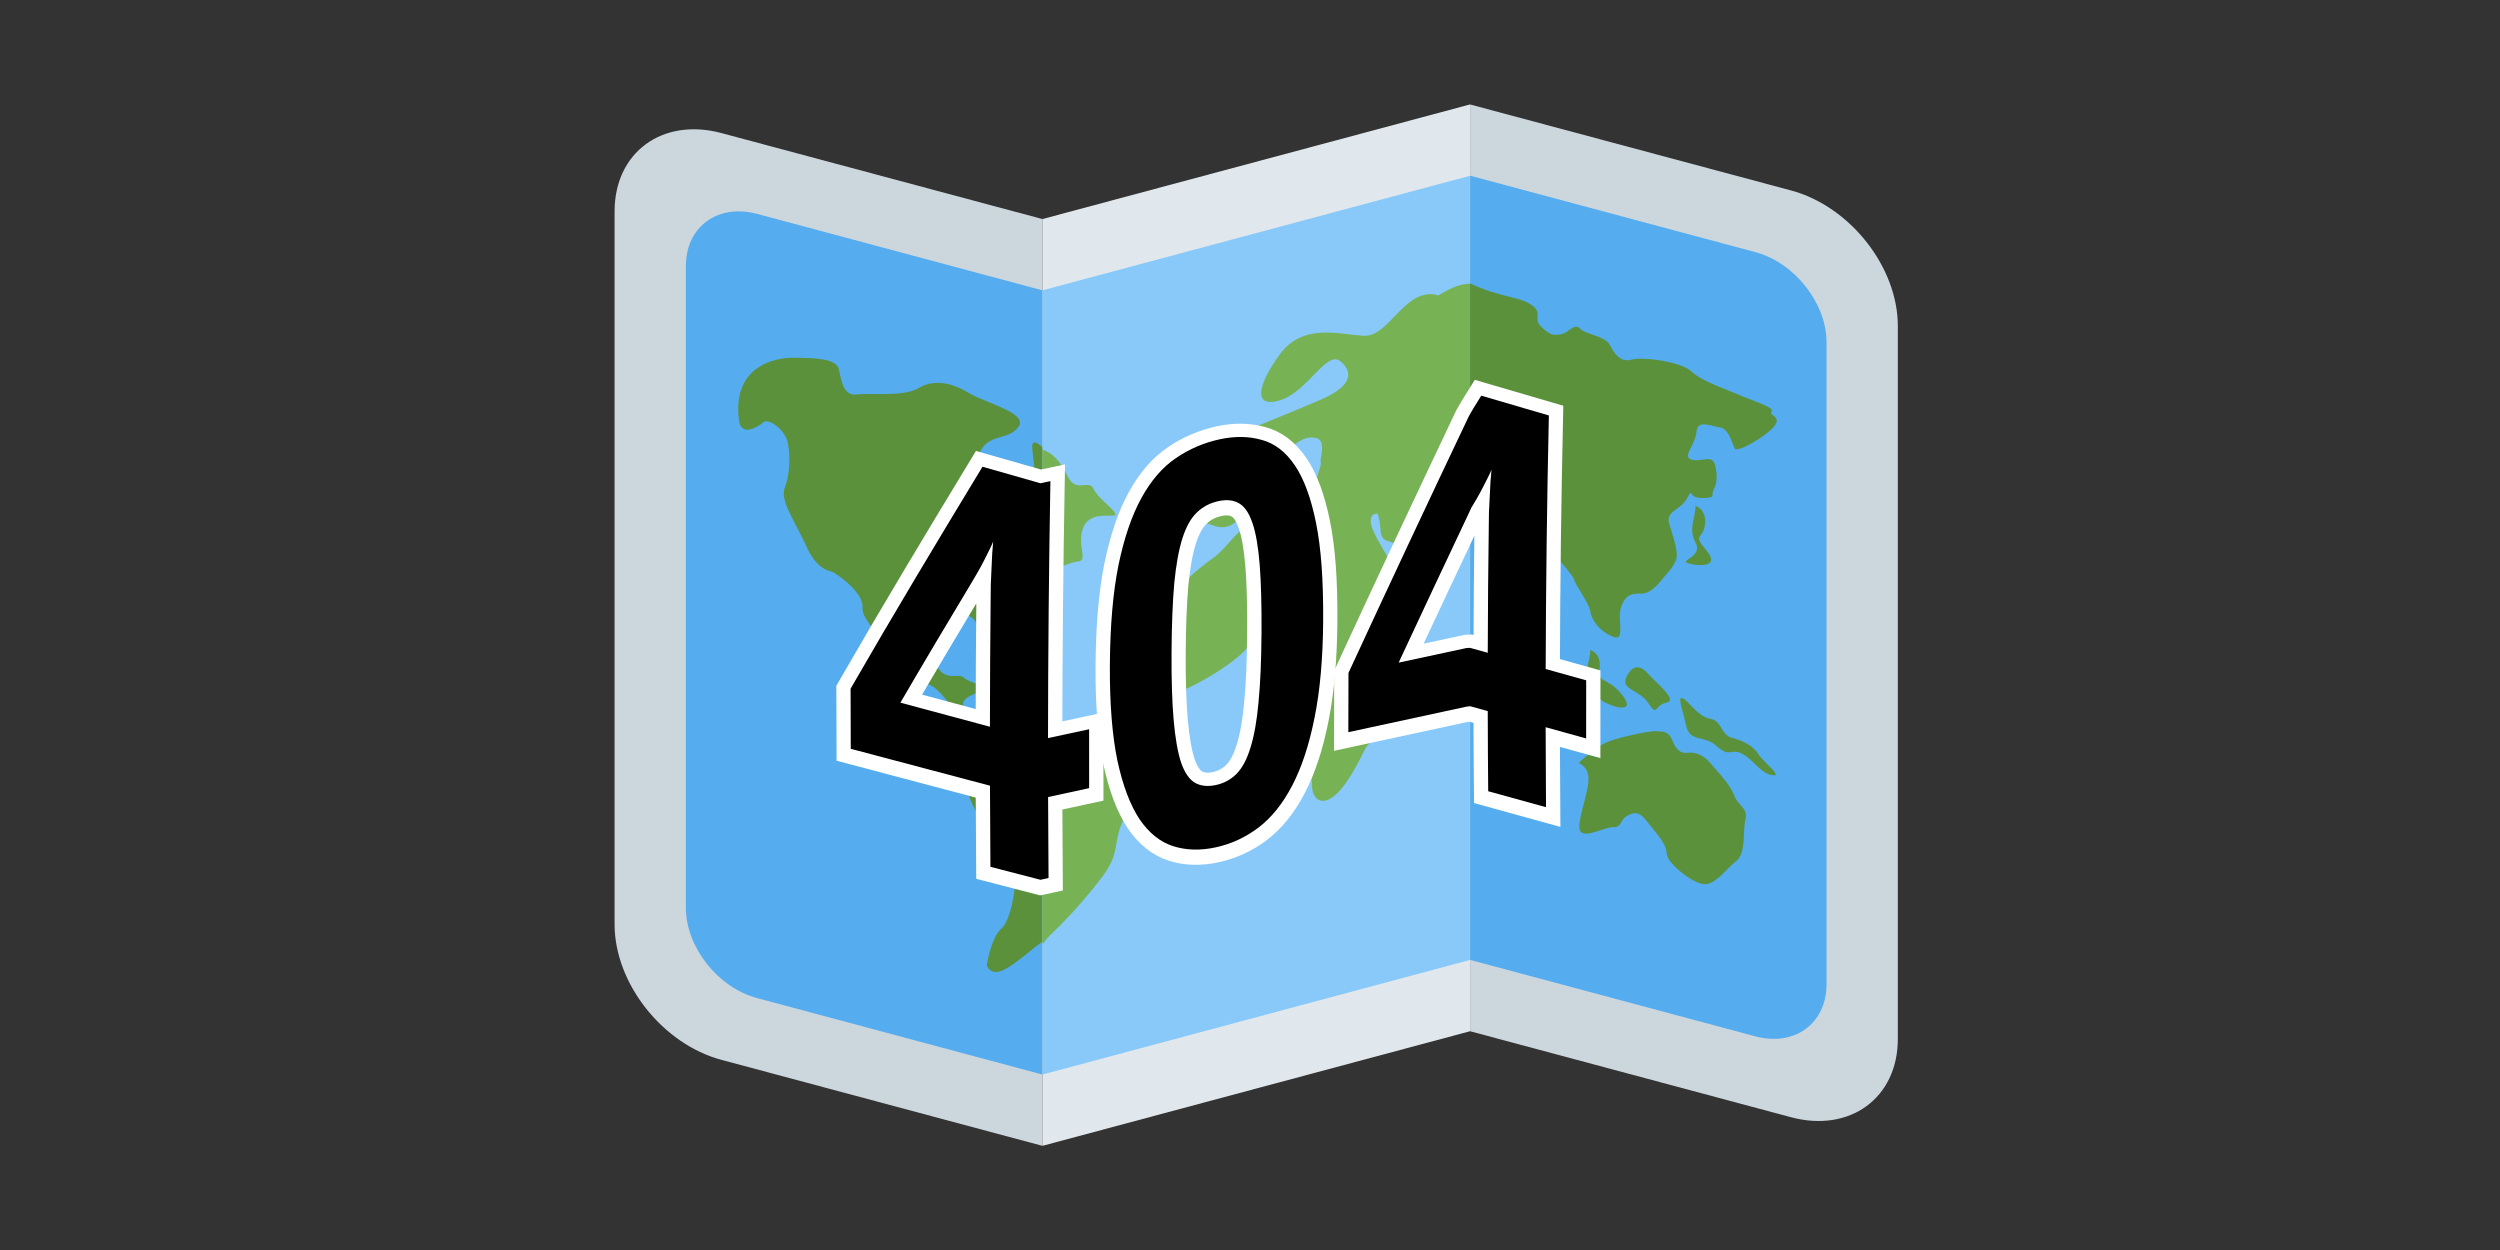 <?xml version="1.0" encoding="UTF-8"?>
<svg id="svg2" width="120" height="60" version="1.1" viewBox="0 0 120 60" xml:space="preserve" xmlns="http://www.w3.org/2000/svg" xmlns:cc="http://creativecommons.org/ns#" xmlns:dc="http://purl.org/dc/elements/1.1/" xmlns:rdf="http://www.w3.org/1999/02/22-rdf-syntax-ns#"><rect x="0" y="0" width="120" height="60" fill="#333333" stroke="none"/><defs id="defs6"><clipPath id="clipPath16"><path id="path18" d="m0 36h36v-36h-36v36z"/></clipPath></defs><g id="g10" transform="matrix(1.711 0 0 -1.711 29.5 59.094)"><g id="g12"><g id="g14" clip-path="url(#clipPath16)"><g id="g20" transform="translate(12 28.393)"><path id="path22" d="m0 0-9 2.411c-1.657 0.444-3-0.539-3-2.196v-20c0-1.656 1.343-3.36 3-3.804l9-2.411v26z" fill="#ccd6dd"/></g><g id="g24" transform="translate(24,5.607)"><path id="path26" d="m0 0 9-2.411c1.656-0.444 3 0.54 3 2.196v20c0 1.657-1.344 3.361-3 3.804l-9 2.411v-26z" fill="#ccd6dd"/></g><g id="g28" transform="translate(24,5.608)"><path id="path30" d="m0 0-12-3.216v26l12 3.216v-26z" fill="#e1e8ed"/></g><g id="g32" transform="translate(12 26.393)"><path id="path34" d="m0 0-8 2.144c-1.104 0.295-2-0.36-2-1.464v-18.001c0-1.103 0.896-2.24 2-2.535l8-2.144v22z" fill="#55acee"/></g><g id="g36" transform="translate(32 27.465)"><path id="path38" d="m0 0-8 2.144v-22l8-2.144c1.105-0.296 2 0.359 2 1.465v18c0 1.103-0.895 2.239-2 2.535" fill="#55acee"/></g><g id="g40" transform="translate(24,7.608)"><path id="path42" d="m0 0-12-3.216v22l12 3.216v-22z" fill="#88c9f9"/></g><g id="g44" transform="translate(12 14.494)"><path id="path46" d="m0 0c-0.268-6e-3 -0.595-0.104-0.845-0.145-0.436-0.073-0.329-0.516-0.463-0.443-0.135 0.074-0.475 0.265-0.812 0.658-0.337 0.395 0.25 0.478 0.418 0.622 0.168 0.145-0.317 0.172-0.486 0.333-0.169 0.159-0.47-0.104-0.739 0.276-0.269 0.376-0.101 0.79-0.133 1.179-0.034 0.39 0.436 0.341 0.739 0.334 0.302-2e-3 0.537-0.143 0.537-0.602 0-0.456 0.37-0.708 0.27-0.146-0.101 0.561 0.1 0.658 0.235 0.89 0.134 0.23 0.37 0.55 0.673 1.04 0.221 0.358 0.389 0.283 0.606 0.164v3.345c-0.055 0.044-0.11 0.09-0.165 0.113-0.303 0.132 0.097-0.753-0.138-1.109-0.237-0.357-0.598-0.193-0.97-0.094-0.369 0.099-0.713 0.545-0.443 1.007 0.268 0.462 0.782 0.267 1.051 0.653 0.27 0.385-0.956 0.672-1.394 0.942-0.437 0.27-0.962 0.409-1.4 0.145-0.437-0.264-1.373-0.133-1.743-0.185-0.369-0.054-0.435 0.369-0.503 0.693-0.066 0.322-0.652 0.329-1.257 0.338-0.606 0.01-1.741-0.281-1.547-1.759 0.068-0.514 0.605-0.124 0.707-0.036 0.1 0.088 0.605-0.2 0.671-0.637 0.068-0.438 0.034-0.887-0.099-1.232-0.137-0.345 0.336-1.006 0.604-1.612 0.269-0.606 0.572-0.687 0.706-0.723 0.135-0.036 0.908-0.587 0.875-0.996-0.034-0.411 0.706-0.992 1.009-1.34 0.303-0.35 0.494-0.662 0.887-0.846 0.393-0.182 0.852-1.035 1.054-1.165 0.155-0.099 0.418-0.451 0.576-0.58-0.208-0.242-0.612-0.748-0.612-1.029 0-0.383 0.441-1.103 0.608-1.3 0.168-0.196 0.65-0.442 0.751-0.85 0.101-0.407-0.07-1.646-0.373-1.907-0.304-0.262-0.414-1.043-0.414-1.043s0.107-0.293 0.465-0.124c0.309 0.144 0.777 0.567 1.094 0.801v6.37z" fill="#5c913b"/></g><g id="g48" transform="translate(24 20.269)"><path id="path50" d="m0 0v6.314c-0.04-3e-3 -0.068-0.011-0.11-0.014-0.209-0.011-0.483-0.135-0.78-0.32-0.024 5e-3 -0.046 0.016-0.07 0.021-0.895 0.175-1.312-1.205-2.039-1.152-0.73 0.052-1.7 0.343-2.332-0.514-0.631-0.858-0.776-1.53 0-1.295 0.777 0.236 1.312 1.426 1.7 1.089 0.388-0.336 0.29-0.72-0.632-1.105s-1.917-0.816-2.451-0.96c-0.534-0.143-0.656-0.534-0.292-0.821 0.364-0.288-0.219-0.472-0.825-1.02-0.607-0.548 0.146-0.512 0.656-0.705s0.898 0.323 1.117 0.932c0.217 0.609 1.158 1.522 1.55 1.544 0.392 0.023 0.392-0.197 0.319-0.602-0.013-0.072 1e-3 -0.103 0.01-0.139-0.17-0.54-0.309-1.029-0.365-1.306-0.026-0.134-0.031-0.35-0.027-0.595-0.086-3e-3 -0.183-0.021-0.248 0-0.438 0.128-1.434 0.219-1.701-0.043-0.267-0.266-0.412-0.502-0.728-0.723-0.316-0.219-1.603-1.224-1.626-2.084-0.025-0.859-0.049-1.83 0.46-1.721 0.51 0.11 1.749 0.826 2.137 1.288 0.387 0.463 0.921 0.523 1.092 0.156 0.169-0.369 0.048-0.649-0.12-1.354-0.172-0.708 0.11-0.963 0.381-1.468 0.274-0.504 0.491-0.775 0.491-1.189 0-0.412 0.389-0.723 0.97 0.123 0.188 0.269 0.367 0.606 0.536 0.957 0.409 0.469 0.768 0.923 0.758 1.096-0.016 0.281-0.021 0.433-0.024 0.624 0.033 0.082 0.064 0.157 0.091 0.219 0.126 0.293 0.241 0.746 0.362 1.156 7e-3 9e-3 0.013 0.016 0.019 0.024 0.238 0.337 0.185 0.353 0.58 0.756 0.264 0.269 0.254 0.512 0.214 0.678 0.106 0.174 0.134 0.28-0.033 0.235-5e-3 -1e-3 -0.012-3e-3 -0.016-4e-3 -1e-3 0-4e-3 -0.019-5e-3 -0.014-0.023 0.15-0.206-3e-3 -0.501-0.147-0.285-8e-3 -0.567 0.065-0.668 0.368-0.133 0.396-0.602 0.996-0.639 1.336 3e-3 0.041 5e-3 0.077 0.01 0.124 0.013 0.036 0.033 0.066 0.069 0.088 0.038 0.022 0.075 0.03 0.112 0.035 0.041-0.111 0.076-0.28 0.086-0.464 0.027-0.477 0.395-0.196 0.395-0.498s0.53-0.492 0.661-0.548c0.037-0.015 0.094 0.028 0.159 0.098 0.031-0.011 0.06-0.033 0.093-0.037 0.292-0.031 0.922 0.984 1.117 1.164 0.102 0.095 0.105 0.269 0.033 0.394 0.019 8e-3 0.035 0.015 0.054 0.023m-9.142-7.239c-0.437 0.074-0.359 0.023-0.628 0.598-0.269 0.577-0.432 0.743-1.036 0.657-0.606-0.087-0.584-0.136-0.751 0.163-0.072 0.128-0.241 0.082-0.443-0.032v-6.37c0.09 0.115 0.17 0.211 0.228 0.267 0.505 0.476 0.996 1.026 1.466 1.646 0.471 0.621 0.301 0.924 0.536 1.481 0.235 0.558 0.54 0.617 0.943 1.145 0.405 0.531 0.122 0.368-0.315 0.445m-2.59 5.557c-0.1-0.015-0.187-0.011-0.268-0.01v3.344c0.254-0.064 0.512-0.317 0.706-0.735 0.234-0.51 0.605-0.067 0.739-0.374 0.134-0.308 0.875-0.758 0.505-0.742-0.371 0.014-0.74-8e-3 -0.841-0.454-0.102-0.448 0.168-0.795-0.102-0.829-0.269-0.033-0.369-0.142-0.739-0.2" fill="#77b255"/></g><g id="g52" transform="translate(31.407 12.23)"><path id="path54" d="m0 0c-0.133 0.338-0.518 0.713-0.675 0.91-0.159 0.194-0.407 0.313-0.618 0.279-0.212-0.031-0.343 0.092-0.448 0.362-0.107 0.265-0.29 0.232-0.449 0.244-0.158 0.012-0.791-0.119-1.162-0.231-0.368-0.113-0.537-0.252-0.778-0.457-0.382-0.32-0.17-0.105 0-0.423 0.168-0.319-0.186-1.067-0.213-1.543-0.027-0.477 0.676-0.032 0.94-0.039 0.263-0.012 0.185 0.189 0.396 0.314 0.212 0.125 0.349 0.129 0.579-0.172 0.234-0.305 0.537-0.611 0.537-0.883 0-0.269 0.834-0.947 1.152-0.851 0.316 0.097 0.501 0.408 0.791 0.635 0.291 0.224 0.185 0.824 0.264 1.168 0.08 0.341-0.186 0.351-0.316 0.687m-2.403 2.578c0.261-0.402 0.159-0.043 0.504 0.016 0.342 0.058-0.291 0.56-0.502 0.799-0.211 0.238-0.42 0.3-0.606-0.049-0.209-0.399 0.343-0.364 0.604-0.766m3.088-1.432c-0.131 0.217-0.421 0.385-0.739 0.461-0.315 0.077-0.29 0.481-0.606 0.534-0.316 0.054-0.544 0.388-0.686 0.511-0.311 0.266-0.106-0.209 0-0.699 0.107-0.488 0.501-0.246 0.869-0.586 0.37-0.34 0.398-0.015 0.741-0.228 0.341-0.211 0.474-0.52 0.803-0.578 0.329-0.059-0.25 0.369-0.382 0.585m-2.004 5.371c0.183-0.08 0.975-0.171 0.553 0.334-0.422 0.506-0.106 0.299-0.052 0.738 0.052 0.44-0.264 0.525-0.264 0.525 0-0.332-0.211-0.638 0-1.027 0.21-0.389-0.423-0.49-0.237-0.57m-2.092-2.068c0.389-0.166 0.114 0.482 0.244 0.841 0.132 0.357 0.316 0.369 0.555 0.364 0.236-2e-3 0.422 0.191 0.581 0.388 0.157 0.2 0.448 0.455 0.422 0.733-0.027 0.279-0.105 0.482-0.212 0.843-0.106 0.36 0.316 0.368 0.502 0.711 0.183 0.342 0 0 0.421 7e-3 0.421 8e-3 0.238 0.058 0.316 0.218 0.08 0.159 0.133 0.327 0.054 0.68-0.078 0.353-0.37 0.099-0.66 0.177-0.289 0.077 0.106 0.424 0.131 0.78 0.027 0.355 0.397 0.165 0.662 0.125 0.262-0.039 0.341-0.485 0.42-0.597 0.082-0.112 0.896 0.365 1.109 0.641 0.211 0.275-0.186 0.291-0.079 0.403 0.105 0.111-0.632 0.337-0.925 0.469-0.289 0.133-1.028 0.367-1.318 0.649-0.289 0.284-1.397 0.426-1.688 0.337-0.291-0.086-0.476 0.143-0.606 0.406-0.131 0.262-0.686 0.297-0.844 0.467s-0.316-0.127-0.529-0.16c-0.21-0.035-0.29-0.043-0.554 0.209-0.263 0.252 0.08 0.371-0.288 0.621-0.355 0.239-0.813 0.184-1.71 0.593v-6.314c0.157-0.014 0.308-0.037 0.364-0.051 0.131-0.035 0.448-0.574 0.448-0.784 0-0.211 0.159-0.829 0.291-1.196 0.131-0.366 0.42-0.506 0.686-0.818 0.264-0.312 0.394-0.137 0.394-0.137s-0.105 0.544-0.105 0.965c0 0.424 0.316 0.701 0.316 0.701s0.5-0.557 0.529-0.684c0.026-0.128 0.421-0.657 0.449-0.876 0.025-0.219 0.236-0.547 0.624-0.711m-0.362-0.9c-0.053-0.44 0.183-0.201 0.606-0.705 0.423-0.508-0.104-0.395-0.289-0.317-0.185 0.08-0.37 0.131-0.579 0.518-0.213 0.391 0 0.695 0 1.027 0 0 0.315-0.084 0.262-0.523" fill="#5c913b"/></g></g></g></g><g id="g4291" transform="matrix(1.369 0 0 1.369 29.5 -2.516)" stroke-width="1px"><g id="text3455-6" stroke="#fff"><path id="path4285" d="m15.198 29.818c0.003 0.946 8e-3 1.893 0.016 2.84l-0.28 0.061-0.066-0.017-1.691-0.439c-8e-3 -0.949-0.013-1.897-0.016-2.845l-4.88-1.293c-0.004-0.704-0.006-1.407-0.006-2.109 1.512-2.626 3.068-5.215 4.625-7.781l2.034 0.58 0.067-0.014 0.281-0.06c-0.053 2.998-0.081 6.001-0.084 9.009l1.441-0.31c-9.12e-4 0.688-5.47e-4 1.377 0.001 2.066zm-2.014-7.024c0.001-0.11 0.003-0.259 0.005-0.434 0.008-0.183 0.017-0.368 0.025-0.557 0.009-0.189 0.017-0.368 0.025-0.537 0.015-0.174 0.026-0.309 0.033-0.407-0.026 0.065-0.067 0.156-0.124 0.272-0.064 0.127-0.127 0.255-0.191 0.382-0.07 0.139-0.143 0.274-0.219 0.405-0.066 0.114-0.133 0.227-0.199 0.341-0.847 1.407-1.689 2.822-2.519 4.248l3.139 0.844c0.002-1.52 0.01-3.039 0.026-4.556z"/><path id="path4287" d="m24.842 23.619c-0.009 1.326-0.109 2.467-0.304 3.422-0.188 0.947-0.449 1.74-0.785 2.379-0.329 0.631-0.723 1.121-1.182 1.471-0.453 0.342-0.951 0.572-1.492 0.69-0.542 0.118-1.04 0.104-1.496-0.041-0.456-0.145-0.851-0.462-1.183-0.951-0.326-0.496-0.584-1.179-0.772-2.048-0.181-0.876-0.271-1.984-0.264-3.319 0.007-1.401 0.109-2.578 0.3-3.53 0.198-0.96 0.467-1.748 0.807-2.363 0.339-0.615 0.742-1.08 1.208-1.395 0.472-0.323 0.989-0.543 1.551-0.663 0.524-0.111 1.009-0.103 1.455 0.024 0.452 0.12 0.839 0.416 1.162 0.89 0.323 0.474 0.571 1.15 0.748 2.028 0.177 0.872 0.258 2.006 0.249 3.405zm-2.162 0.464c0.006-0.979-0.015-1.78-0.064-2.405-0.05-0.631-0.134-1.121-0.254-1.468-0.12-0.354-0.279-0.585-0.477-0.694-0.191-0.11-0.428-0.135-0.709-0.075-0.3 0.064-0.554 0.196-0.762 0.398-0.208 0.195-0.377 0.496-0.507 0.903-0.13 0.407-0.226 0.939-0.289 1.595-0.056 0.648-0.088 1.456-0.093 2.422-0.005 0.953 0.021 1.744 0.076 2.37 0.055 0.626 0.143 1.121 0.261 1.484 0.125 0.355 0.288 0.59 0.487 0.705 0.2 0.115 0.446 0.141 0.739 0.077 0.28-0.061 0.52-0.192 0.719-0.393 0.199-0.201 0.361-0.506 0.485-0.914 0.131-0.416 0.225-0.949 0.282-1.599 0.064-0.651 0.098-1.453 0.104-2.406z"/><path id="path4289" d="m32.643 27.368c0.002 0.934 0.006 1.869 0.014 2.805l-2.027-0.56c-0.009-0.937-0.014-1.873-0.016-2.809l-0.618-0.172-0.136 0.018-4.134 0.893c6.08e-4 -0.693 0.002-1.386 5e-3 -2.079 1.39-3.007 2.799-6.008 4.222-9.004 0.05-0.09 0.102-0.179 0.153-0.267 0.093-0.15 0.186-0.3 0.279-0.45l2.371 0.693c-0.066 2.957-0.103 5.921-0.111 8.89l1.421 0.397c-0.002 0.679-0.002 1.358-0.002 2.038zm-1.993-7.112c0.002-0.109 0.004-0.256 6e-3 -0.43 0.009-0.18 0.018-0.364 0.027-0.551 0.009-0.187 0.018-0.364 0.027-0.531 0.015-0.173 0.027-0.306 0.035-0.402-0.026 0.064-0.068 0.154-0.125 0.268-0.064 0.125-0.128 0.251-0.192 0.377-0.07 0.137-0.143 0.27-0.219 0.398-0.057 0.096-0.114 0.191-0.171 0.287-3.3e-5 7.1e-5 -0.024 0.053-0.024 0.053-0.037 0.078-0.073 0.156-0.109 0.234-0.811 1.714-1.616 3.429-2.416 5.147l2.378-0.512 0.129-0.007 0.618 0.173c0.004-1.502 0.016-3.004 0.036-4.504z"/></g><g id="text3455"><path id="path4278" d="m15.2 29.784c0.003 0.946 0.008 1.893 0.016 2.84l-0.283 0.061-0.066-0.017-1.689-0.438c-0.008-0.949-0.013-1.897-0.016-2.844l-4.881-1.293c-0.004-0.704-0.006-1.407-0.006-2.109 1.512-2.626 3.068-5.215 4.625-7.781l2.031 0.579 0.067-0.014 0.283-0.06c-0.053 2.998-0.081 6.001-0.084 9.009l1.441-0.31c-9.54e-4 0.688-6.31e-4 1.377 9.71e-4 2.065zm-2.014-7.023c0.001-0.11 0.003-0.259 0.005-0.434 0.008-0.183 0.017-0.368 0.025-0.557 0.009-0.189 0.017-0.368 0.025-0.537 0.015-0.174 0.026-0.309 0.033-0.406-0.026 0.065-0.067 0.156-0.124 0.272-0.064 0.127-0.127 0.255-0.191 0.382-0.07 0.139-0.143 0.274-0.219 0.405-0.066 0.114-0.133 0.227-0.199 0.341-0.847 1.407-1.689 2.822-2.52 4.248l3.139 0.844c0.002-1.52 0.01-3.039 0.026-4.556z"/><path id="path4280" d="m24.845 23.585c-9e-3 1.326-0.109 2.467-0.304 3.422-0.189 0.947-0.45 1.74-0.785 2.379-0.329 0.631-0.723 1.121-1.183 1.471-0.453 0.342-0.951 0.572-1.492 0.69-0.542 0.118-1.04 0.104-1.496-0.041-0.456-0.145-0.851-0.462-1.183-0.951-0.326-0.496-0.584-1.179-0.772-2.048-0.181-0.876-0.271-1.983-0.264-3.319 0.007-1.401 0.109-2.578 0.301-3.53 0.198-0.96 0.468-1.748 0.807-2.363 0.339-0.615 0.742-1.08 1.208-1.395 0.472-0.323 0.989-0.543 1.551-0.663 0.524-0.111 1.009-0.103 1.455 0.024 0.452 0.12 0.839 0.416 1.161 0.89 0.323 0.474 0.571 1.15 0.747 2.028 0.176 0.872 0.258 2.006 0.248 3.405zm-2.162 0.464c0.006-0.979-0.015-1.78-0.064-2.405-0.05-0.631-0.134-1.121-0.254-1.468-0.12-0.354-0.279-0.585-0.476-0.694-0.191-0.11-0.428-0.135-0.709-0.075-0.3 0.064-0.554 0.196-0.762 0.398-0.208 0.195-0.377 0.496-0.507 0.903-0.13 0.407-0.226 0.939-0.289 1.595-0.056 0.648-0.088 1.456-0.094 2.422-0.005 0.953 0.02 1.744 0.075 2.37 0.055 0.626 0.142 1.121 0.261 1.484 0.125 0.355 0.288 0.59 0.487 0.705 0.2 0.115 0.446 0.141 0.739 0.077 0.28-0.061 0.52-0.192 0.719-0.393 0.199-0.201 0.361-0.506 0.486-0.914 0.131-0.416 0.225-0.949 0.283-1.599 0.064-0.651 0.098-1.453 0.104-2.406z"/><path id="path4282" d="m32.645 27.335c0.002 0.934 6e-3 1.869 0.013 2.805l-2.027-0.56c-0.009-0.937-0.014-1.873-0.016-2.809l-0.62-0.172-0.136 0.018-4.132 0.893c6.43e-4 -0.693 0.002-1.386 0.005-2.079 1.389-3.006 2.797-6.005 4.22-8.999 0.05-0.09 0.102-0.179 0.154-0.267 0.094-0.151 0.188-0.303 0.281-0.454l2.371 0.694c-0.066 2.957-0.103 5.921-0.112 8.89l1.421 0.397c-2e-3 0.679-0.003 1.358-0.002 2.038zm-1.993-7.112c0.002-0.109 0.004-0.256 0.006-0.43 0.009-0.18 0.018-0.364 0.027-0.551 0.009-0.187 0.018-0.364 0.027-0.531 0.015-0.173 0.027-0.306 0.035-0.402-0.026 0.064-0.068 0.154-0.125 0.268-0.064 0.125-0.128 0.251-0.192 0.377-0.07 0.137-0.143 0.27-0.219 0.398-0.058 0.097-0.115 0.194-0.173 0.291-2.8e-5 6e-5 -0.022 0.048-0.022 0.048-0.037 0.079-0.074 0.159-0.111 0.238-0.81 1.712-1.615 3.426-2.414 5.142l2.376-0.511 0.128-0.007 0.62 0.173c0.004-1.502 0.016-3.004 0.037-4.504z"/></g></g></svg>
